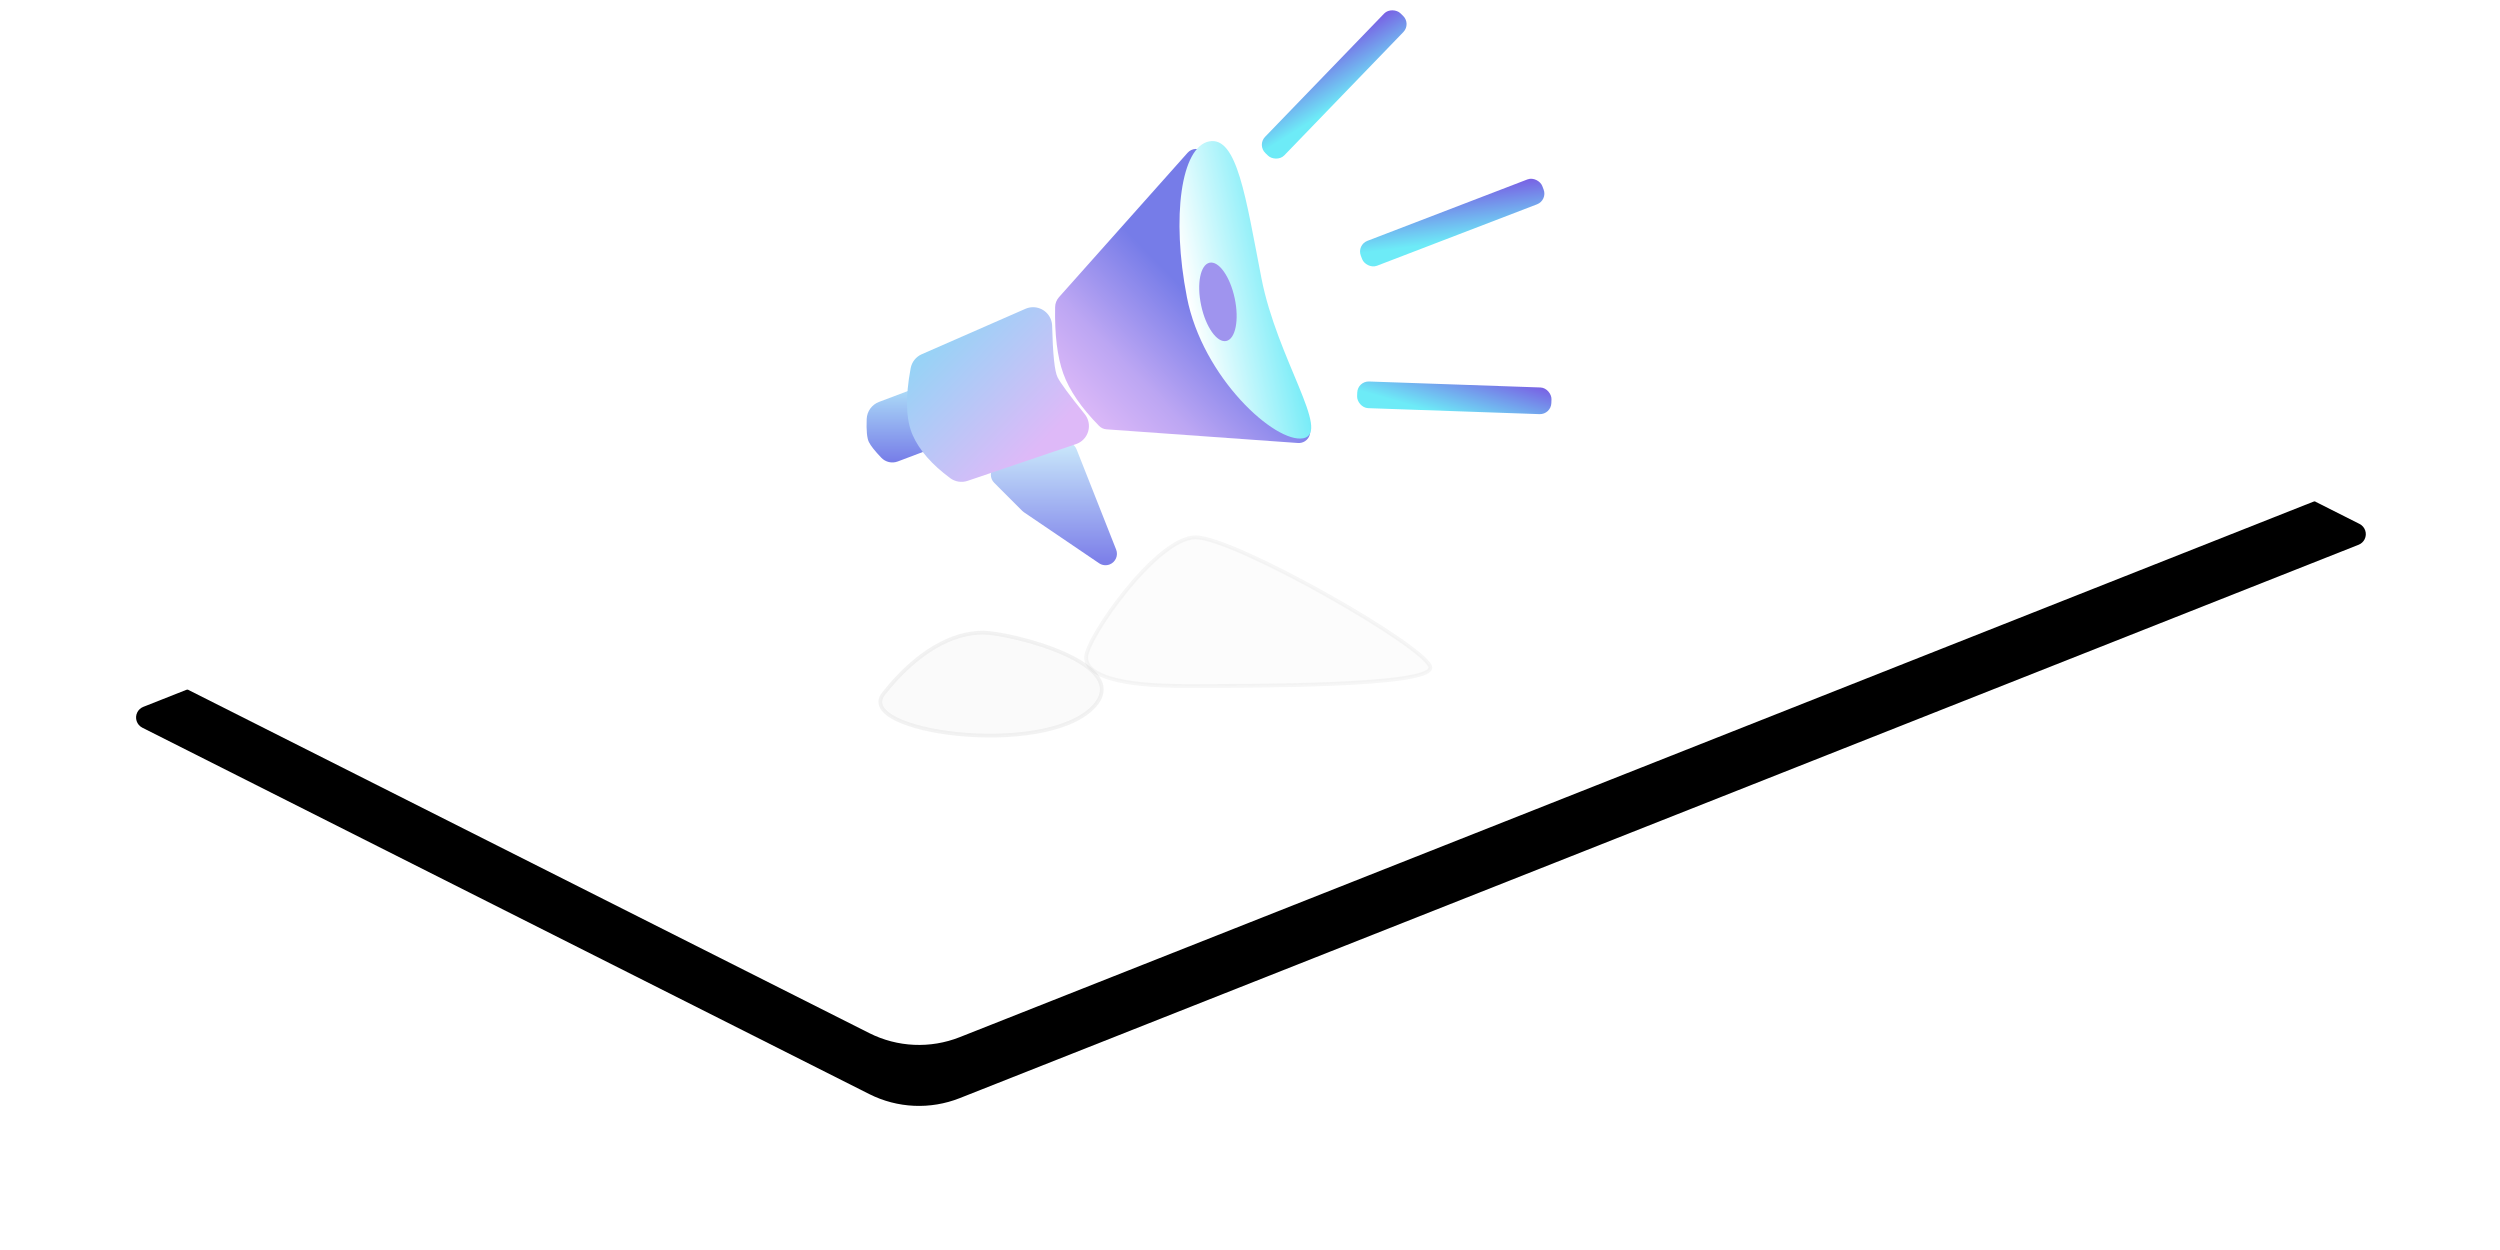 <?xml version="1.0" encoding="UTF-8"?>
<svg width="656px" height="328px" viewBox="0 0 656 328" version="1.1" xmlns="http://www.w3.org/2000/svg" xmlns:xlink="http://www.w3.org/1999/xlink">
    <!-- Generator: Sketch 50.2 (55047) - http://www.bohemiancoding.com/sketch -->
    <title>Group 7</title>
    <desc>Created with Sketch.</desc>
    <defs>
        <path d="M393.8,24.542 L584.142,120.479 C585.621,121.224 586.216,123.028 585.471,124.508 C585.14,125.165 584.579,125.677 583.895,125.947 L216.817,271.157 C209.12,274.202 200.488,273.813 193.097,270.087 L2.354,173.948 C0.874,173.202 0.28,171.399 1.025,169.919 C1.356,169.262 1.917,168.75 2.601,168.48 L369.262,23.435 C377.224,20.285 386.153,20.688 393.8,24.542 Z" id="path-1"></path>
        <filter x="-11.6%" y="-20.6%" width="123.2%" height="154.0%" filterUnits="objectBoundingBox" id="filter-2">
            <feOffset dx="0" dy="16" in="SourceAlpha" result="shadowOffsetOuter1"></feOffset>
            <feGaussianBlur stdDeviation="20" in="shadowOffsetOuter1" result="shadowBlurOuter1"></feGaussianBlur>
            <feColorMatrix values="0 0 0 0 0.901   0 0 0 0 0.931   0 0 0 0 0.961  0 0 0 1 0" type="matrix" in="shadowBlurOuter1"></feColorMatrix>
        </filter>
        <filter x="-21.2%" y="-49.1%" width="142.4%" height="198.1%" filterUnits="objectBoundingBox" id="filter-3">
            <feGaussianBlur stdDeviation="6.21" in="SourceGraphic"></feGaussianBlur>
        </filter>
        <filter x="-32.9%" y="-70.8%" width="165.9%" height="241.6%" filterUnits="objectBoundingBox" id="filter-4">
            <feGaussianBlur stdDeviation="6.21" in="SourceGraphic"></feGaussianBlur>
        </filter>
        <linearGradient x1="-16.688%" y1="88.229%" x2="32.908%" y2="32.465%" id="linearGradient-5">
            <stop stop-color="#F3C6FB" offset="0%"></stop>
            <stop stop-color="#BCA6F3" offset="54.25%"></stop>
            <stop stop-color="#767CE8" offset="100%"></stop>
        </linearGradient>
        <linearGradient x1="50%" y1="0%" x2="50%" y2="99.092%" id="linearGradient-6">
            <stop stop-color="#B2E6F9" offset="0%"></stop>
            <stop stop-color="#767CE8" offset="100%"></stop>
        </linearGradient>
        <linearGradient x1="50%" y1="0%" x2="50%" y2="96.387%" id="linearGradient-7">
            <stop stop-color="#CBEAFB" offset="0%"></stop>
            <stop stop-color="#7D80E9" offset="100%"></stop>
        </linearGradient>
        <linearGradient x1="-29.455%" y1="0%" x2="65.602%" y2="86.58%" id="linearGradient-8">
            <stop stop-color="#6DE2F5" offset="0%"></stop>
            <stop stop-color="#DEB9F8" offset="100%"></stop>
        </linearGradient>
        <linearGradient x1="100%" y1="0%" x2="9.191%" y2="50%" id="linearGradient-9">
            <stop stop-color="#795BE3" offset="0%"></stop>
            <stop stop-color="#6DEBF7" offset="100%"></stop>
        </linearGradient>
        <linearGradient x1="0%" y1="50%" x2="90.888%" y2="50%" id="linearGradient-10">
            <stop stop-color="#FFFFFF" offset="0%"></stop>
            <stop stop-color="#71EBF7" offset="97.403%"></stop>
            <stop stop-color="#6DEAF7" offset="100%"></stop>
        </linearGradient>
    </defs>
    <g id="Main" stroke="none" stroke-width="1" fill="none" fill-rule="evenodd">
        <g id="no-campaign-listing" transform="translate(-361, -490)">
            <g id="Group-7" transform="translate(396, 491)">
                <g id="Rectangle-17">
                    <use fill="black" fill-opacity="1" filter="url(#filter-2)" xlink:href="#path-1"></use>
                    <use fill="#FFFFFF" fill-rule="evenodd" xlink:href="#path-1"></use>
                </g>
                <path d="M276,179 C293.004,179 340.315,179.123 340.315,174.21 C340.315,169.298 289,140 278.737,140 C268.474,140 250,166.561 250,171.473 C250,176.386 258.995,179 276,179 Z" id="Oval-2" stroke="#979797" fill="#D8D8D8" opacity="0.296" filter="url(#filter-3)"></path>
                <path d="M222.905,165 C215.047,165 205.704,169.823 196.867,181 C188.834,191.159 238.946,197.976 251.867,184.549 C262.91,173.074 229.817,165 222.905,165 Z" id="Oval-2" stroke="#979797" fill="#D8D8D8" opacity="0.342" filter="url(#filter-4)"></path>
                <path d="M242.877,76.979 L276.626,39.086 C277.728,37.848 279.624,37.739 280.861,38.841 C281.381,39.304 281.724,39.933 281.83,40.622 C284.603,58.515 287.326,70.998 290,78.069 C292.677,85.149 298.782,95.997 308.314,110.613 L308.314,110.613 C309.219,112.001 308.827,113.859 307.44,114.764 C306.891,115.122 306.24,115.291 305.587,115.244 L255.33,111.654 C254.602,111.602 253.918,111.286 253.406,110.766 C248.721,106.006 245.586,101.417 244,97 C242.431,92.629 241.719,86.815 241.865,79.559 L241.865,79.559 C241.884,78.605 242.243,77.69 242.877,76.979 Z" id="Rectangle" fill="url(#linearGradient-5)"></path>
                <path d="M195.651,104.462 L210.116,99 L215.636,114.4 L200.566,120.09 C199.069,120.655 197.38,120.274 196.27,119.12 C194.59,117.372 193.5,115.999 193,115 C192.499,113.999 192.306,111.982 192.42,108.951 L192.42,108.951 C192.496,106.941 193.769,105.172 195.651,104.462 Z" id="Rectangle" fill="url(#linearGradient-6)"></path>
                <path d="M227.051,120.721 L243.751,115.155 C245.262,114.651 246.905,115.417 247.49,116.899 L257.877,143.213 C258.485,144.754 257.729,146.497 256.188,147.105 C255.265,147.469 254.223,147.354 253.402,146.797 L233.682,133.416 C233.525,133.31 233.379,133.189 233.245,133.055 L225.879,125.688 C224.707,124.517 224.707,122.617 225.879,121.446 C226.208,121.116 226.609,120.868 227.051,120.721 Z" id="Rectangle" fill="url(#linearGradient-7)"></path>
                <path d="M206.869,91.948 L234.075,80.033 C236.605,78.925 239.553,80.077 240.661,82.607 C240.922,83.203 241.064,83.844 241.08,84.494 C241.257,91.943 241.731,96.44 242.5,97.986 C243.249,99.49 245.623,102.712 249.622,107.652 L249.622,107.652 C251.36,109.799 251.028,112.947 248.882,114.685 C248.423,115.057 247.901,115.344 247.341,115.534 L218.899,125.173 C217.348,125.699 215.637,125.431 214.321,124.457 C209.521,120.905 206.247,117.156 204.5,113.209 C202.7,109.143 202.52,103.275 203.961,95.605 L203.961,95.605 C204.266,93.981 205.354,92.612 206.869,91.948 Z" id="Rectangle" fill="url(#linearGradient-8)"></path>
                <rect id="Rectangle-4" fill="url(#linearGradient-9)" transform="translate(315.098, 21.161) rotate(-46) translate(-315.098, -21.161) " x="289.598" y="17.661" width="51" height="7" rx="3"></rect>
                <rect id="Rectangle-4" fill="url(#linearGradient-9)" transform="translate(346.061, 57.406) rotate(-21) translate(-346.061, -57.406) " x="320.561" y="53.906" width="51" height="7" rx="3"></rect>
                <rect id="Rectangle-4" fill="url(#linearGradient-9)" transform="translate(346.607, 103.388) rotate(2) translate(-346.607, -103.388) " x="321.107" y="99.888" width="51" height="7" rx="3"></rect>
                <path d="M299.44,116.673 C306.913,116.673 296.657,94.885 296.657,73.346 C296.657,51.807 297.513,35.491 290.04,35.491 C282.567,35.491 276.509,52.952 276.509,74.491 C276.509,96.03 291.968,116.673 299.44,116.673 Z" id="Oval-5" fill="url(#linearGradient-10)" transform="translate(289.338, 76.082) rotate(-11) translate(-289.338, -76.082) "></path>
                <ellipse id="Oval-6" fill="#9F94EE" transform="translate(284.585, 78.206) rotate(-12) translate(-284.585, -78.206) " cx="284.585" cy="78.206" rx="4.5" ry="10.5"></ellipse>
            </g>
        </g>
    </g>
</svg>